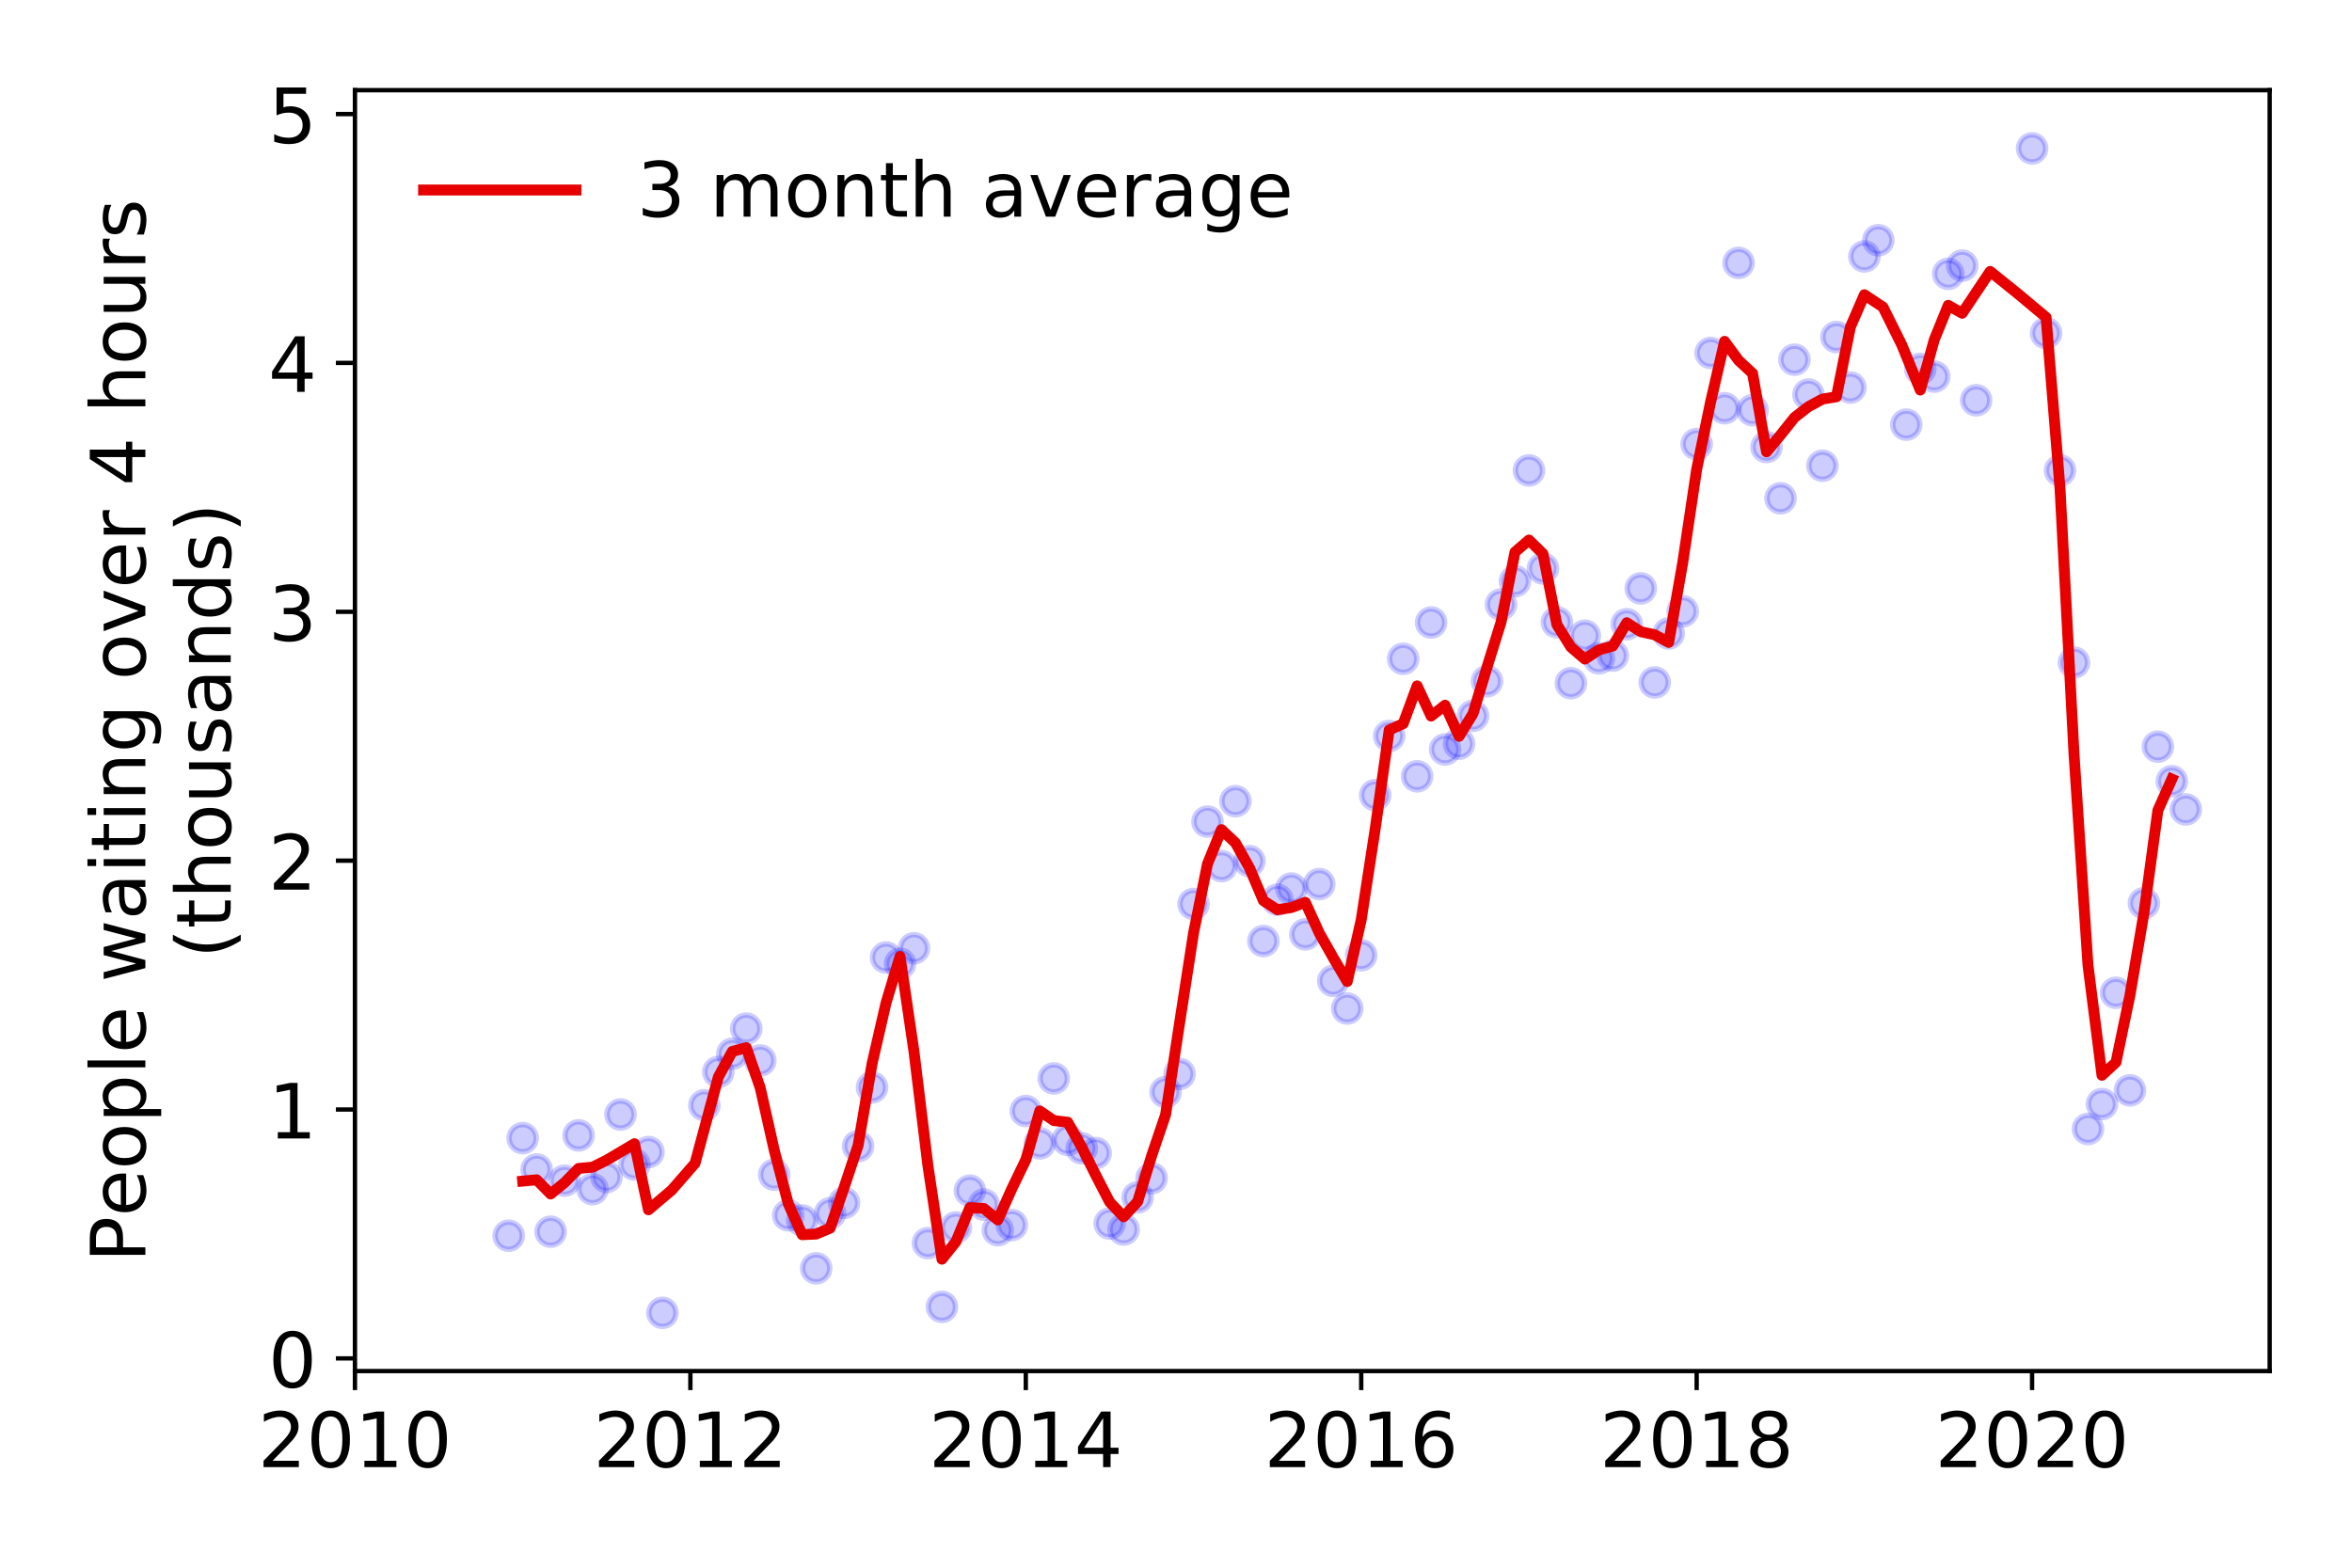 <?xml version="1.0" encoding="utf-8" standalone="no"?>
<!DOCTYPE svg PUBLIC "-//W3C//DTD SVG 1.1//EN"
  "http://www.w3.org/Graphics/SVG/1.1/DTD/svg11.dtd">
<!-- Created with matplotlib (https://matplotlib.org/) -->
<svg height="288pt" version="1.1" viewBox="0 0 432 288" width="432pt" xmlns="http://www.w3.org/2000/svg" xmlns:xlink="http://www.w3.org/1999/xlink">
 <defs>
  <style type="text/css">
*{stroke-linecap:butt;stroke-linejoin:round;}
  </style>
 </defs>
 <g id="figure_1">
  <g id="patch_1">
   <path d="M 0 288 
L 432 288 
L 432 0 
L 0 0 
z
" style="fill:#ffffff;"/>
  </g>
  <g id="axes_1">
   <g id="patch_2">
    <path d="M 65.195 251.88 
L 416.88 251.88 
L 416.88 16.566 
L 65.195 16.566 
z
" style="fill:#ffffff;"/>
   </g>
   <g id="matplotlib.axis_1">
    <g id="xtick_1">
     <g id="line2d_1">
      <defs>
       <path d="M 0 0 
L 0 3.5 
" id="mdad1f74889" style="stroke:#000000;stroke-width:0.8;"/>
      </defs>
      <g>
       <use style="stroke:#000000;stroke-width:0.8;" x="65.195" xlink:href="#mdad1f74889" y="251.88"/>
      </g>
     </g>
     <g id="text_1">
      <!-- 2010 -->
      <defs>
       <path d="M 19.188 8.297 
L 53.609 8.297 
L 53.609 0 
L 7.328 0 
L 7.328 8.297 
Q 12.938 14.109 22.625 23.891 
Q 32.328 33.688 34.812 36.531 
Q 39.547 41.844 41.422 45.531 
Q 43.312 49.219 43.312 52.781 
Q 43.312 58.594 39.234 62.25 
Q 35.156 65.922 28.609 65.922 
Q 23.969 65.922 18.812 64.312 
Q 13.672 62.703 7.812 59.422 
L 7.812 69.391 
Q 13.766 71.781 18.938 73 
Q 24.125 74.219 28.422 74.219 
Q 39.75 74.219 46.484 68.547 
Q 53.219 62.891 53.219 53.422 
Q 53.219 48.922 51.531 44.891 
Q 49.859 40.875 45.406 35.406 
Q 44.188 33.984 37.641 27.219 
Q 31.109 20.453 19.188 8.297 
z
" id="DejaVuSans-50"/>
       <path d="M 31.781 66.406 
Q 24.172 66.406 20.328 58.906 
Q 16.5 51.422 16.5 36.375 
Q 16.5 21.391 20.328 13.891 
Q 24.172 6.391 31.781 6.391 
Q 39.453 6.391 43.281 13.891 
Q 47.125 21.391 47.125 36.375 
Q 47.125 51.422 43.281 58.906 
Q 39.453 66.406 31.781 66.406 
z
M 31.781 74.219 
Q 44.047 74.219 50.516 64.516 
Q 56.984 54.828 56.984 36.375 
Q 56.984 17.969 50.516 8.266 
Q 44.047 -1.422 31.781 -1.422 
Q 19.531 -1.422 13.062 8.266 
Q 6.594 17.969 6.594 36.375 
Q 6.594 54.828 13.062 64.516 
Q 19.531 74.219 31.781 74.219 
z
" id="DejaVuSans-48"/>
       <path d="M 12.406 8.297 
L 28.516 8.297 
L 28.516 63.922 
L 10.984 60.406 
L 10.984 69.391 
L 28.422 72.906 
L 38.281 72.906 
L 38.281 8.297 
L 54.391 8.297 
L 54.391 0 
L 12.406 0 
z
" id="DejaVuSans-49"/>
      </defs>
      <g transform="translate(47.38 269.518)scale(0.14 -0.14)">
       <use xlink:href="#DejaVuSans-50"/>
       <use x="63.623" xlink:href="#DejaVuSans-48"/>
       <use x="127.246" xlink:href="#DejaVuSans-49"/>
       <use x="190.869" xlink:href="#DejaVuSans-48"/>
      </g>
     </g>
    </g>
    <g id="xtick_2">
     <g id="line2d_2">
      <g>
       <use style="stroke:#000000;stroke-width:0.8;" x="126.804" xlink:href="#mdad1f74889" y="251.88"/>
      </g>
     </g>
     <g id="text_2">
      <!-- 2012 -->
      <g transform="translate(108.989 269.518)scale(0.14 -0.14)">
       <use xlink:href="#DejaVuSans-50"/>
       <use x="63.623" xlink:href="#DejaVuSans-48"/>
       <use x="127.246" xlink:href="#DejaVuSans-49"/>
       <use x="190.869" xlink:href="#DejaVuSans-50"/>
      </g>
     </g>
    </g>
    <g id="xtick_3">
     <g id="line2d_3">
      <g>
       <use style="stroke:#000000;stroke-width:0.8;" x="188.413" xlink:href="#mdad1f74889" y="251.88"/>
      </g>
     </g>
     <g id="text_3">
      <!-- 2014 -->
      <defs>
       <path d="M 37.797 64.312 
L 12.891 25.391 
L 37.797 25.391 
z
M 35.203 72.906 
L 47.609 72.906 
L 47.609 25.391 
L 58.016 25.391 
L 58.016 17.188 
L 47.609 17.188 
L 47.609 0 
L 37.797 0 
L 37.797 17.188 
L 4.891 17.188 
L 4.891 26.703 
z
" id="DejaVuSans-52"/>
      </defs>
      <g transform="translate(170.598 269.518)scale(0.14 -0.14)">
       <use xlink:href="#DejaVuSans-50"/>
       <use x="63.623" xlink:href="#DejaVuSans-48"/>
       <use x="127.246" xlink:href="#DejaVuSans-49"/>
       <use x="190.869" xlink:href="#DejaVuSans-52"/>
      </g>
     </g>
    </g>
    <g id="xtick_4">
     <g id="line2d_4">
      <g>
       <use style="stroke:#000000;stroke-width:0.8;" x="250.022" xlink:href="#mdad1f74889" y="251.88"/>
      </g>
     </g>
     <g id="text_4">
      <!-- 2016 -->
      <defs>
       <path d="M 33.016 40.375 
Q 26.375 40.375 22.484 35.828 
Q 18.609 31.297 18.609 23.391 
Q 18.609 15.531 22.484 10.953 
Q 26.375 6.391 33.016 6.391 
Q 39.656 6.391 43.531 10.953 
Q 47.406 15.531 47.406 23.391 
Q 47.406 31.297 43.531 35.828 
Q 39.656 40.375 33.016 40.375 
z
M 52.594 71.297 
L 52.594 62.312 
Q 48.875 64.062 45.094 64.984 
Q 41.312 65.922 37.594 65.922 
Q 27.828 65.922 22.672 59.328 
Q 17.531 52.734 16.797 39.406 
Q 19.672 43.656 24.016 45.922 
Q 28.375 48.188 33.594 48.188 
Q 44.578 48.188 50.953 41.516 
Q 57.328 34.859 57.328 23.391 
Q 57.328 12.156 50.688 5.359 
Q 44.047 -1.422 33.016 -1.422 
Q 20.359 -1.422 13.672 8.266 
Q 6.984 17.969 6.984 36.375 
Q 6.984 53.656 15.188 63.938 
Q 23.391 74.219 37.203 74.219 
Q 40.922 74.219 44.703 73.484 
Q 48.484 72.75 52.594 71.297 
z
" id="DejaVuSans-54"/>
      </defs>
      <g transform="translate(232.207 269.518)scale(0.14 -0.14)">
       <use xlink:href="#DejaVuSans-50"/>
       <use x="63.623" xlink:href="#DejaVuSans-48"/>
       <use x="127.246" xlink:href="#DejaVuSans-49"/>
       <use x="190.869" xlink:href="#DejaVuSans-54"/>
      </g>
     </g>
    </g>
    <g id="xtick_5">
     <g id="line2d_5">
      <g>
       <use style="stroke:#000000;stroke-width:0.8;" x="311.631" xlink:href="#mdad1f74889" y="251.88"/>
      </g>
     </g>
     <g id="text_5">
      <!-- 2018 -->
      <defs>
       <path d="M 31.781 34.625 
Q 24.75 34.625 20.719 30.859 
Q 16.703 27.094 16.703 20.516 
Q 16.703 13.922 20.719 10.156 
Q 24.75 6.391 31.781 6.391 
Q 38.812 6.391 42.859 10.172 
Q 46.922 13.969 46.922 20.516 
Q 46.922 27.094 42.891 30.859 
Q 38.875 34.625 31.781 34.625 
z
M 21.922 38.812 
Q 15.578 40.375 12.031 44.719 
Q 8.5 49.078 8.5 55.328 
Q 8.5 64.062 14.719 69.141 
Q 20.953 74.219 31.781 74.219 
Q 42.672 74.219 48.875 69.141 
Q 55.078 64.062 55.078 55.328 
Q 55.078 49.078 51.531 44.719 
Q 48 40.375 41.703 38.812 
Q 48.828 37.156 52.797 32.312 
Q 56.781 27.484 56.781 20.516 
Q 56.781 9.906 50.312 4.234 
Q 43.844 -1.422 31.781 -1.422 
Q 19.734 -1.422 13.25 4.234 
Q 6.781 9.906 6.781 20.516 
Q 6.781 27.484 10.781 32.312 
Q 14.797 37.156 21.922 38.812 
z
M 18.312 54.391 
Q 18.312 48.734 21.844 45.562 
Q 25.391 42.391 31.781 42.391 
Q 38.141 42.391 41.719 45.562 
Q 45.312 48.734 45.312 54.391 
Q 45.312 60.062 41.719 63.234 
Q 38.141 66.406 31.781 66.406 
Q 25.391 66.406 21.844 63.234 
Q 18.312 60.062 18.312 54.391 
z
" id="DejaVuSans-56"/>
      </defs>
      <g transform="translate(293.816 269.518)scale(0.14 -0.14)">
       <use xlink:href="#DejaVuSans-50"/>
       <use x="63.623" xlink:href="#DejaVuSans-48"/>
       <use x="127.246" xlink:href="#DejaVuSans-49"/>
       <use x="190.869" xlink:href="#DejaVuSans-56"/>
      </g>
     </g>
    </g>
    <g id="xtick_6">
     <g id="line2d_6">
      <g>
       <use style="stroke:#000000;stroke-width:0.8;" x="373.24" xlink:href="#mdad1f74889" y="251.88"/>
      </g>
     </g>
     <g id="text_6">
      <!-- 2020 -->
      <g transform="translate(355.425 269.518)scale(0.14 -0.14)">
       <use xlink:href="#DejaVuSans-50"/>
       <use x="63.623" xlink:href="#DejaVuSans-48"/>
       <use x="127.246" xlink:href="#DejaVuSans-50"/>
       <use x="190.869" xlink:href="#DejaVuSans-48"/>
      </g>
     </g>
    </g>
   </g>
   <g id="matplotlib.axis_2">
    <g id="ytick_1">
     <g id="line2d_7">
      <defs>
       <path d="M 0 0 
L -3.5 0 
" id="m453af86976" style="stroke:#000000;stroke-width:0.8;"/>
      </defs>
      <g>
       <use style="stroke:#000000;stroke-width:0.8;" x="65.195" xlink:href="#m453af86976" y="249.551"/>
      </g>
     </g>
     <g id="text_7">
      <!-- 0 -->
      <g transform="translate(49.288 254.869)scale(0.14 -0.14)">
       <use xlink:href="#DejaVuSans-48"/>
      </g>
     </g>
    </g>
    <g id="ytick_2">
     <g id="line2d_8">
      <g>
       <use style="stroke:#000000;stroke-width:0.8;" x="65.195" xlink:href="#m453af86976" y="203.831"/>
      </g>
     </g>
     <g id="text_8">
      <!-- 1 -->
      <g transform="translate(49.288 209.15)scale(0.14 -0.14)">
       <use xlink:href="#DejaVuSans-49"/>
      </g>
     </g>
    </g>
    <g id="ytick_3">
     <g id="line2d_9">
      <g>
       <use style="stroke:#000000;stroke-width:0.8;" x="65.195" xlink:href="#m453af86976" y="158.112"/>
      </g>
     </g>
     <g id="text_9">
      <!-- 2 -->
      <g transform="translate(49.288 163.431)scale(0.14 -0.14)">
       <use xlink:href="#DejaVuSans-50"/>
      </g>
     </g>
    </g>
    <g id="ytick_4">
     <g id="line2d_10">
      <g>
       <use style="stroke:#000000;stroke-width:0.8;" x="65.195" xlink:href="#m453af86976" y="112.392"/>
      </g>
     </g>
     <g id="text_10">
      <!-- 3 -->
      <defs>
       <path d="M 40.578 39.312 
Q 47.656 37.797 51.625 33 
Q 55.609 28.219 55.609 21.188 
Q 55.609 10.406 48.188 4.484 
Q 40.766 -1.422 27.094 -1.422 
Q 22.516 -1.422 17.656 -0.516 
Q 12.797 0.391 7.625 2.203 
L 7.625 11.719 
Q 11.719 9.328 16.594 8.109 
Q 21.484 6.891 26.812 6.891 
Q 36.078 6.891 40.938 10.547 
Q 45.797 14.203 45.797 21.188 
Q 45.797 27.641 41.281 31.266 
Q 36.766 34.906 28.719 34.906 
L 20.219 34.906 
L 20.219 43.016 
L 29.109 43.016 
Q 36.375 43.016 40.234 45.922 
Q 44.094 48.828 44.094 54.297 
Q 44.094 59.906 40.109 62.906 
Q 36.141 65.922 28.719 65.922 
Q 24.656 65.922 20.016 65.031 
Q 15.375 64.156 9.812 62.312 
L 9.812 71.094 
Q 15.438 72.656 20.344 73.438 
Q 25.25 74.219 29.594 74.219 
Q 40.828 74.219 47.359 69.109 
Q 53.906 64.016 53.906 55.328 
Q 53.906 49.266 50.438 45.094 
Q 46.969 40.922 40.578 39.312 
z
" id="DejaVuSans-51"/>
      </defs>
      <g transform="translate(49.288 117.711)scale(0.14 -0.14)">
       <use xlink:href="#DejaVuSans-51"/>
      </g>
     </g>
    </g>
    <g id="ytick_5">
     <g id="line2d_11">
      <g>
       <use style="stroke:#000000;stroke-width:0.8;" x="65.195" xlink:href="#m453af86976" y="66.673"/>
      </g>
     </g>
     <g id="text_11">
      <!-- 4 -->
      <g transform="translate(49.288 71.992)scale(0.14 -0.14)">
       <use xlink:href="#DejaVuSans-52"/>
      </g>
     </g>
    </g>
    <g id="ytick_6">
     <g id="line2d_12">
      <g>
       <use style="stroke:#000000;stroke-width:0.8;" x="65.195" xlink:href="#m453af86976" y="20.953"/>
      </g>
     </g>
     <g id="text_12">
      <!-- 5 -->
      <defs>
       <path d="M 10.797 72.906 
L 49.516 72.906 
L 49.516 64.594 
L 19.828 64.594 
L 19.828 46.734 
Q 21.969 47.469 24.109 47.828 
Q 26.266 48.188 28.422 48.188 
Q 40.625 48.188 47.75 41.5 
Q 54.891 34.812 54.891 23.391 
Q 54.891 11.625 47.562 5.094 
Q 40.234 -1.422 26.906 -1.422 
Q 22.312 -1.422 17.547 -0.641 
Q 12.797 0.141 7.719 1.703 
L 7.719 11.625 
Q 12.109 9.234 16.797 8.062 
Q 21.484 6.891 26.703 6.891 
Q 35.156 6.891 40.078 11.328 
Q 45.016 15.766 45.016 23.391 
Q 45.016 31 40.078 35.438 
Q 35.156 39.891 26.703 39.891 
Q 22.75 39.891 18.812 39.016 
Q 14.891 38.141 10.797 36.281 
z
" id="DejaVuSans-53"/>
      </defs>
      <g transform="translate(49.288 26.272)scale(0.14 -0.14)">
       <use xlink:href="#DejaVuSans-53"/>
      </g>
     </g>
    </g>
    <g id="text_13">
     <!-- People waiting over 4 hours -->
     <defs>
      <path d="M 19.672 64.797 
L 19.672 37.406 
L 32.078 37.406 
Q 38.969 37.406 42.719 40.969 
Q 46.484 44.531 46.484 51.125 
Q 46.484 57.672 42.719 61.234 
Q 38.969 64.797 32.078 64.797 
z
M 9.812 72.906 
L 32.078 72.906 
Q 44.344 72.906 50.609 67.359 
Q 56.891 61.812 56.891 51.125 
Q 56.891 40.328 50.609 34.812 
Q 44.344 29.297 32.078 29.297 
L 19.672 29.297 
L 19.672 0 
L 9.812 0 
z
" id="DejaVuSans-80"/>
      <path d="M 56.203 29.594 
L 56.203 25.203 
L 14.891 25.203 
Q 15.484 15.922 20.484 11.062 
Q 25.484 6.203 34.422 6.203 
Q 39.594 6.203 44.453 7.469 
Q 49.312 8.734 54.109 11.281 
L 54.109 2.781 
Q 49.266 0.734 44.188 -0.344 
Q 39.109 -1.422 33.891 -1.422 
Q 20.797 -1.422 13.156 6.188 
Q 5.516 13.812 5.516 26.812 
Q 5.516 40.234 12.766 48.109 
Q 20.016 56 32.328 56 
Q 43.359 56 49.781 48.891 
Q 56.203 41.797 56.203 29.594 
z
M 47.219 32.234 
Q 47.125 39.594 43.094 43.984 
Q 39.062 48.391 32.422 48.391 
Q 24.906 48.391 20.391 44.141 
Q 15.875 39.891 15.188 32.172 
z
" id="DejaVuSans-101"/>
      <path d="M 30.609 48.391 
Q 23.391 48.391 19.188 42.75 
Q 14.984 37.109 14.984 27.297 
Q 14.984 17.484 19.156 11.844 
Q 23.344 6.203 30.609 6.203 
Q 37.797 6.203 41.984 11.859 
Q 46.188 17.531 46.188 27.297 
Q 46.188 37.016 41.984 42.703 
Q 37.797 48.391 30.609 48.391 
z
M 30.609 56 
Q 42.328 56 49.016 48.375 
Q 55.719 40.766 55.719 27.297 
Q 55.719 13.875 49.016 6.219 
Q 42.328 -1.422 30.609 -1.422 
Q 18.844 -1.422 12.172 6.219 
Q 5.516 13.875 5.516 27.297 
Q 5.516 40.766 12.172 48.375 
Q 18.844 56 30.609 56 
z
" id="DejaVuSans-111"/>
      <path d="M 18.109 8.203 
L 18.109 -20.797 
L 9.078 -20.797 
L 9.078 54.688 
L 18.109 54.688 
L 18.109 46.391 
Q 20.953 51.266 25.266 53.625 
Q 29.594 56 35.594 56 
Q 45.562 56 51.781 48.094 
Q 58.016 40.188 58.016 27.297 
Q 58.016 14.406 51.781 6.484 
Q 45.562 -1.422 35.594 -1.422 
Q 29.594 -1.422 25.266 0.953 
Q 20.953 3.328 18.109 8.203 
z
M 48.688 27.297 
Q 48.688 37.203 44.609 42.844 
Q 40.531 48.484 33.406 48.484 
Q 26.266 48.484 22.188 42.844 
Q 18.109 37.203 18.109 27.297 
Q 18.109 17.391 22.188 11.75 
Q 26.266 6.109 33.406 6.109 
Q 40.531 6.109 44.609 11.75 
Q 48.688 17.391 48.688 27.297 
z
" id="DejaVuSans-112"/>
      <path d="M 9.422 75.984 
L 18.406 75.984 
L 18.406 0 
L 9.422 0 
z
" id="DejaVuSans-108"/>
      <path id="DejaVuSans-32"/>
      <path d="M 4.203 54.688 
L 13.188 54.688 
L 24.422 12.016 
L 35.594 54.688 
L 46.188 54.688 
L 57.422 12.016 
L 68.609 54.688 
L 77.594 54.688 
L 63.281 0 
L 52.688 0 
L 40.922 44.828 
L 29.109 0 
L 18.5 0 
z
" id="DejaVuSans-119"/>
      <path d="M 34.281 27.484 
Q 23.391 27.484 19.188 25 
Q 14.984 22.516 14.984 16.5 
Q 14.984 11.719 18.141 8.906 
Q 21.297 6.109 26.703 6.109 
Q 34.188 6.109 38.703 11.406 
Q 43.219 16.703 43.219 25.484 
L 43.219 27.484 
z
M 52.203 31.203 
L 52.203 0 
L 43.219 0 
L 43.219 8.297 
Q 40.141 3.328 35.547 0.953 
Q 30.953 -1.422 24.312 -1.422 
Q 15.922 -1.422 10.953 3.297 
Q 6 8.016 6 15.922 
Q 6 25.141 12.172 29.828 
Q 18.359 34.516 30.609 34.516 
L 43.219 34.516 
L 43.219 35.406 
Q 43.219 41.609 39.141 45 
Q 35.062 48.391 27.688 48.391 
Q 23 48.391 18.547 47.266 
Q 14.109 46.141 10.016 43.891 
L 10.016 52.203 
Q 14.938 54.109 19.578 55.047 
Q 24.219 56 28.609 56 
Q 40.484 56 46.344 49.844 
Q 52.203 43.703 52.203 31.203 
z
" id="DejaVuSans-97"/>
      <path d="M 9.422 54.688 
L 18.406 54.688 
L 18.406 0 
L 9.422 0 
z
M 9.422 75.984 
L 18.406 75.984 
L 18.406 64.594 
L 9.422 64.594 
z
" id="DejaVuSans-105"/>
      <path d="M 18.312 70.219 
L 18.312 54.688 
L 36.812 54.688 
L 36.812 47.703 
L 18.312 47.703 
L 18.312 18.016 
Q 18.312 11.328 20.141 9.422 
Q 21.969 7.516 27.594 7.516 
L 36.812 7.516 
L 36.812 0 
L 27.594 0 
Q 17.188 0 13.234 3.875 
Q 9.281 7.766 9.281 18.016 
L 9.281 47.703 
L 2.688 47.703 
L 2.688 54.688 
L 9.281 54.688 
L 9.281 70.219 
z
" id="DejaVuSans-116"/>
      <path d="M 54.891 33.016 
L 54.891 0 
L 45.906 0 
L 45.906 32.719 
Q 45.906 40.484 42.875 44.328 
Q 39.844 48.188 33.797 48.188 
Q 26.516 48.188 22.312 43.547 
Q 18.109 38.922 18.109 30.906 
L 18.109 0 
L 9.078 0 
L 9.078 54.688 
L 18.109 54.688 
L 18.109 46.188 
Q 21.344 51.125 25.703 53.562 
Q 30.078 56 35.797 56 
Q 45.219 56 50.047 50.172 
Q 54.891 44.344 54.891 33.016 
z
" id="DejaVuSans-110"/>
      <path d="M 45.406 27.984 
Q 45.406 37.75 41.375 43.109 
Q 37.359 48.484 30.078 48.484 
Q 22.859 48.484 18.828 43.109 
Q 14.797 37.75 14.797 27.984 
Q 14.797 18.266 18.828 12.891 
Q 22.859 7.516 30.078 7.516 
Q 37.359 7.516 41.375 12.891 
Q 45.406 18.266 45.406 27.984 
z
M 54.391 6.781 
Q 54.391 -7.172 48.188 -13.984 
Q 42 -20.797 29.203 -20.797 
Q 24.469 -20.797 20.266 -20.094 
Q 16.062 -19.391 12.109 -17.922 
L 12.109 -9.188 
Q 16.062 -11.328 19.922 -12.344 
Q 23.781 -13.375 27.781 -13.375 
Q 36.625 -13.375 41.016 -8.766 
Q 45.406 -4.156 45.406 5.172 
L 45.406 9.625 
Q 42.625 4.781 38.281 2.391 
Q 33.938 0 27.875 0 
Q 17.828 0 11.672 7.656 
Q 5.516 15.328 5.516 27.984 
Q 5.516 40.672 11.672 48.328 
Q 17.828 56 27.875 56 
Q 33.938 56 38.281 53.609 
Q 42.625 51.219 45.406 46.391 
L 45.406 54.688 
L 54.391 54.688 
z
" id="DejaVuSans-103"/>
      <path d="M 2.984 54.688 
L 12.5 54.688 
L 29.594 8.797 
L 46.688 54.688 
L 56.203 54.688 
L 35.688 0 
L 23.484 0 
z
" id="DejaVuSans-118"/>
      <path d="M 41.109 46.297 
Q 39.594 47.172 37.812 47.578 
Q 36.031 48 33.891 48 
Q 26.266 48 22.188 43.047 
Q 18.109 38.094 18.109 28.812 
L 18.109 0 
L 9.078 0 
L 9.078 54.688 
L 18.109 54.688 
L 18.109 46.188 
Q 20.953 51.172 25.484 53.578 
Q 30.031 56 36.531 56 
Q 37.453 56 38.578 55.875 
Q 39.703 55.766 41.062 55.516 
z
" id="DejaVuSans-114"/>
      <path d="M 54.891 33.016 
L 54.891 0 
L 45.906 0 
L 45.906 32.719 
Q 45.906 40.484 42.875 44.328 
Q 39.844 48.188 33.797 48.188 
Q 26.516 48.188 22.312 43.547 
Q 18.109 38.922 18.109 30.906 
L 18.109 0 
L 9.078 0 
L 9.078 75.984 
L 18.109 75.984 
L 18.109 46.188 
Q 21.344 51.125 25.703 53.562 
Q 30.078 56 35.797 56 
Q 45.219 56 50.047 50.172 
Q 54.891 44.344 54.891 33.016 
z
" id="DejaVuSans-104"/>
      <path d="M 8.5 21.578 
L 8.5 54.688 
L 17.484 54.688 
L 17.484 21.922 
Q 17.484 14.156 20.5 10.266 
Q 23.531 6.391 29.594 6.391 
Q 36.859 6.391 41.078 11.031 
Q 45.312 15.672 45.312 23.688 
L 45.312 54.688 
L 54.297 54.688 
L 54.297 0 
L 45.312 0 
L 45.312 8.406 
Q 42.047 3.422 37.719 1 
Q 33.406 -1.422 27.688 -1.422 
Q 18.266 -1.422 13.375 4.438 
Q 8.5 10.297 8.5 21.578 
z
M 31.109 56 
z
" id="DejaVuSans-117"/>
      <path d="M 44.281 53.078 
L 44.281 44.578 
Q 40.484 46.531 36.375 47.5 
Q 32.281 48.484 27.875 48.484 
Q 21.188 48.484 17.844 46.438 
Q 14.5 44.391 14.5 40.281 
Q 14.5 37.156 16.891 35.375 
Q 19.281 33.594 26.516 31.984 
L 29.594 31.297 
Q 39.156 29.25 43.188 25.516 
Q 47.219 21.781 47.219 15.094 
Q 47.219 7.469 41.188 3.016 
Q 35.156 -1.422 24.609 -1.422 
Q 20.219 -1.422 15.453 -0.562 
Q 10.688 0.297 5.422 2 
L 5.422 11.281 
Q 10.406 8.688 15.234 7.391 
Q 20.062 6.109 24.812 6.109 
Q 31.156 6.109 34.562 8.281 
Q 37.984 10.453 37.984 14.406 
Q 37.984 18.062 35.516 20.016 
Q 33.062 21.969 24.703 23.781 
L 21.578 24.516 
Q 13.234 26.266 9.516 29.906 
Q 5.812 33.547 5.812 39.891 
Q 5.812 47.609 11.281 51.797 
Q 16.75 56 26.812 56 
Q 31.781 56 36.172 55.266 
Q 40.578 54.547 44.281 53.078 
z
" id="DejaVuSans-115"/>
     </defs>
     <g transform="translate(26.699 231.898)rotate(-90)scale(0.14 -0.14)">
      <use xlink:href="#DejaVuSans-80"/>
      <use x="60.256" xlink:href="#DejaVuSans-101"/>
      <use x="121.779" xlink:href="#DejaVuSans-111"/>
      <use x="182.961" xlink:href="#DejaVuSans-112"/>
      <use x="246.438" xlink:href="#DejaVuSans-108"/>
      <use x="274.221" xlink:href="#DejaVuSans-101"/>
      <use x="335.744" xlink:href="#DejaVuSans-32"/>
      <use x="367.531" xlink:href="#DejaVuSans-119"/>
      <use x="449.318" xlink:href="#DejaVuSans-97"/>
      <use x="510.598" xlink:href="#DejaVuSans-105"/>
      <use x="538.381" xlink:href="#DejaVuSans-116"/>
      <use x="577.59" xlink:href="#DejaVuSans-105"/>
      <use x="605.373" xlink:href="#DejaVuSans-110"/>
      <use x="668.752" xlink:href="#DejaVuSans-103"/>
      <use x="732.229" xlink:href="#DejaVuSans-32"/>
      <use x="764.016" xlink:href="#DejaVuSans-111"/>
      <use x="825.197" xlink:href="#DejaVuSans-118"/>
      <use x="884.377" xlink:href="#DejaVuSans-101"/>
      <use x="945.9" xlink:href="#DejaVuSans-114"/>
      <use x="987.014" xlink:href="#DejaVuSans-32"/>
      <use x="1018.801" xlink:href="#DejaVuSans-52"/>
      <use x="1082.424" xlink:href="#DejaVuSans-32"/>
      <use x="1114.211" xlink:href="#DejaVuSans-104"/>
      <use x="1177.59" xlink:href="#DejaVuSans-111"/>
      <use x="1238.771" xlink:href="#DejaVuSans-117"/>
      <use x="1302.15" xlink:href="#DejaVuSans-114"/>
      <use x="1343.264" xlink:href="#DejaVuSans-115"/>
     </g>
     <!-- (thousands) -->
     <defs>
      <path d="M 31 75.875 
Q 24.469 64.656 21.281 53.656 
Q 18.109 42.672 18.109 31.391 
Q 18.109 20.125 21.312 9.062 
Q 24.516 -2 31 -13.188 
L 23.188 -13.188 
Q 15.875 -1.703 12.234 9.375 
Q 8.594 20.453 8.594 31.391 
Q 8.594 42.281 12.203 53.312 
Q 15.828 64.359 23.188 75.875 
z
" id="DejaVuSans-40"/>
      <path d="M 45.406 46.391 
L 45.406 75.984 
L 54.391 75.984 
L 54.391 0 
L 45.406 0 
L 45.406 8.203 
Q 42.578 3.328 38.25 0.953 
Q 33.938 -1.422 27.875 -1.422 
Q 17.969 -1.422 11.734 6.484 
Q 5.516 14.406 5.516 27.297 
Q 5.516 40.188 11.734 48.094 
Q 17.969 56 27.875 56 
Q 33.938 56 38.25 53.625 
Q 42.578 51.266 45.406 46.391 
z
M 14.797 27.297 
Q 14.797 17.391 18.875 11.75 
Q 22.953 6.109 30.078 6.109 
Q 37.203 6.109 41.297 11.75 
Q 45.406 17.391 45.406 27.297 
Q 45.406 37.203 41.297 42.844 
Q 37.203 48.484 30.078 48.484 
Q 22.953 48.484 18.875 42.844 
Q 14.797 37.203 14.797 27.297 
z
" id="DejaVuSans-100"/>
      <path d="M 8.016 75.875 
L 15.828 75.875 
Q 23.141 64.359 26.781 53.312 
Q 30.422 42.281 30.422 31.391 
Q 30.422 20.453 26.781 9.375 
Q 23.141 -1.703 15.828 -13.188 
L 8.016 -13.188 
Q 14.5 -2 17.703 9.062 
Q 20.906 20.125 20.906 31.391 
Q 20.906 42.672 17.703 53.656 
Q 14.5 64.656 8.016 75.875 
z
" id="DejaVuSans-41"/>
     </defs>
     <g transform="translate(42.376 176.048)rotate(-90)scale(0.14 -0.14)">
      <use xlink:href="#DejaVuSans-40"/>
      <use x="39.014" xlink:href="#DejaVuSans-116"/>
      <use x="78.223" xlink:href="#DejaVuSans-104"/>
      <use x="141.602" xlink:href="#DejaVuSans-111"/>
      <use x="202.783" xlink:href="#DejaVuSans-117"/>
      <use x="266.162" xlink:href="#DejaVuSans-115"/>
      <use x="318.262" xlink:href="#DejaVuSans-97"/>
      <use x="379.541" xlink:href="#DejaVuSans-110"/>
      <use x="442.92" xlink:href="#DejaVuSans-100"/>
      <use x="506.396" xlink:href="#DejaVuSans-115"/>
      <use x="558.496" xlink:href="#DejaVuSans-41"/>
     </g>
    </g>
   </g>
   <g id="line2d_13">
    <defs>
     <path d="M 0 2.5 
C 0.663 2.5 1.299 2.237 1.768 1.768 
C 2.237 1.299 2.5 0.663 2.5 0 
C 2.5 -0.663 2.237 -1.299 1.768 -1.768 
C 1.299 -2.237 0.663 -2.5 0 -2.5 
C -0.663 -2.5 -1.299 -2.237 -1.768 -1.768 
C -2.237 -1.299 -2.5 -0.663 -2.5 0 
C -2.5 0.663 -2.237 1.299 -1.768 1.768 
C -1.299 2.237 -0.663 2.5 0 2.5 
z
" id="m1b31505992" style="stroke:#0000ff;stroke-opacity:0.2;"/>
    </defs>
    <g clip-path="url(#p6ad62568b9)">
     <use style="fill:#0000ff;fill-opacity:0.2;stroke:#0000ff;stroke-opacity:0.2;" x="401.478" xlink:href="#m1b31505992" y="148.693"/>
     <use style="fill:#0000ff;fill-opacity:0.2;stroke:#0000ff;stroke-opacity:0.2;" x="398.911" xlink:href="#m1b31505992" y="143.527"/>
     <use style="fill:#0000ff;fill-opacity:0.2;stroke:#0000ff;stroke-opacity:0.2;" x="396.344" xlink:href="#m1b31505992" y="137.172"/>
     <use style="fill:#0000ff;fill-opacity:0.2;stroke:#0000ff;stroke-opacity:0.2;" x="393.777" xlink:href="#m1b31505992" y="165.93"/>
     <use style="fill:#0000ff;fill-opacity:0.2;stroke:#0000ff;stroke-opacity:0.2;" x="391.21" xlink:href="#m1b31505992" y="200.311"/>
     <use style="fill:#0000ff;fill-opacity:0.2;stroke:#0000ff;stroke-opacity:0.2;" x="388.643" xlink:href="#m1b31505992" y="182.389"/>
     <use style="fill:#0000ff;fill-opacity:0.2;stroke:#0000ff;stroke-opacity:0.2;" x="386.075" xlink:href="#m1b31505992" y="202.825"/>
     <use style="fill:#0000ff;fill-opacity:0.2;stroke:#0000ff;stroke-opacity:0.2;" x="383.508" xlink:href="#m1b31505992" y="207.397"/>
     <use style="fill:#0000ff;fill-opacity:0.2;stroke:#0000ff;stroke-opacity:0.2;" x="380.941" xlink:href="#m1b31505992" y="121.719"/>
     <use style="fill:#0000ff;fill-opacity:0.2;stroke:#0000ff;stroke-opacity:0.2;" x="378.374" xlink:href="#m1b31505992" y="86.423"/>
     <use style="fill:#0000ff;fill-opacity:0.2;stroke:#0000ff;stroke-opacity:0.2;" x="375.807" xlink:href="#m1b31505992" y="61.186"/>
     <use style="fill:#0000ff;fill-opacity:0.2;stroke:#0000ff;stroke-opacity:0.2;" x="373.24" xlink:href="#m1b31505992" y="27.262"/>
     <use style="fill:#0000ff;fill-opacity:0.2;stroke:#0000ff;stroke-opacity:0.2;" x="362.972" xlink:href="#m1b31505992" y="73.531"/>
     <use style="fill:#0000ff;fill-opacity:0.2;stroke:#0000ff;stroke-opacity:0.2;" x="360.405" xlink:href="#m1b31505992" y="48.796"/>
     <use style="fill:#0000ff;fill-opacity:0.2;stroke:#0000ff;stroke-opacity:0.2;" x="357.838" xlink:href="#m1b31505992" y="50.305"/>
     <use style="fill:#0000ff;fill-opacity:0.2;stroke:#0000ff;stroke-opacity:0.2;" x="355.271" xlink:href="#m1b31505992" y="69.187"/>
     <use style="fill:#0000ff;fill-opacity:0.2;stroke:#0000ff;stroke-opacity:0.2;" x="352.704" xlink:href="#m1b31505992" y="67.77"/>
     <use style="fill:#0000ff;fill-opacity:0.2;stroke:#0000ff;stroke-opacity:0.2;" x="350.137" xlink:href="#m1b31505992" y="78.011"/>
     <use style="fill:#0000ff;fill-opacity:0.2;stroke:#0000ff;stroke-opacity:0.2;" x="345.003" xlink:href="#m1b31505992" y="44.133"/>
     <use style="fill:#0000ff;fill-opacity:0.2;stroke:#0000ff;stroke-opacity:0.2;" x="342.436" xlink:href="#m1b31505992" y="47.105"/>
     <use style="fill:#0000ff;fill-opacity:0.2;stroke:#0000ff;stroke-opacity:0.2;" x="339.869" xlink:href="#m1b31505992" y="71.199"/>
     <use style="fill:#0000ff;fill-opacity:0.2;stroke:#0000ff;stroke-opacity:0.2;" x="337.302" xlink:href="#m1b31505992" y="61.918"/>
     <use style="fill:#0000ff;fill-opacity:0.2;stroke:#0000ff;stroke-opacity:0.2;" x="334.735" xlink:href="#m1b31505992" y="85.555"/>
     <use style="fill:#0000ff;fill-opacity:0.2;stroke:#0000ff;stroke-opacity:0.2;" x="332.168" xlink:href="#m1b31505992" y="72.479"/>
     <use style="fill:#0000ff;fill-opacity:0.2;stroke:#0000ff;stroke-opacity:0.2;" x="329.601" xlink:href="#m1b31505992" y="66.078"/>
     <use style="fill:#0000ff;fill-opacity:0.2;stroke:#0000ff;stroke-opacity:0.2;" x="327.033" xlink:href="#m1b31505992" y="91.544"/>
     <use style="fill:#0000ff;fill-opacity:0.2;stroke:#0000ff;stroke-opacity:0.2;" x="324.466" xlink:href="#m1b31505992" y="82.126"/>
     <use style="fill:#0000ff;fill-opacity:0.2;stroke:#0000ff;stroke-opacity:0.2;" x="321.899" xlink:href="#m1b31505992" y="75.359"/>
     <use style="fill:#0000ff;fill-opacity:0.2;stroke:#0000ff;stroke-opacity:0.2;" x="319.332" xlink:href="#m1b31505992" y="48.293"/>
     <use style="fill:#0000ff;fill-opacity:0.2;stroke:#0000ff;stroke-opacity:0.2;" x="316.765" xlink:href="#m1b31505992" y="74.994"/>
     <use style="fill:#0000ff;fill-opacity:0.2;stroke:#0000ff;stroke-opacity:0.2;" x="314.198" xlink:href="#m1b31505992" y="64.844"/>
     <use style="fill:#0000ff;fill-opacity:0.2;stroke:#0000ff;stroke-opacity:0.2;" x="311.631" xlink:href="#m1b31505992" y="81.577"/>
     <use style="fill:#0000ff;fill-opacity:0.2;stroke:#0000ff;stroke-opacity:0.2;" x="309.064" xlink:href="#m1b31505992" y="112.301"/>
     <use style="fill:#0000ff;fill-opacity:0.2;stroke:#0000ff;stroke-opacity:0.2;" x="306.497" xlink:href="#m1b31505992" y="116.37"/>
     <use style="fill:#0000ff;fill-opacity:0.2;stroke:#0000ff;stroke-opacity:0.2;" x="303.93" xlink:href="#m1b31505992" y="125.376"/>
     <use style="fill:#0000ff;fill-opacity:0.2;stroke:#0000ff;stroke-opacity:0.2;" x="301.363" xlink:href="#m1b31505992" y="108.095"/>
     <use style="fill:#0000ff;fill-opacity:0.2;stroke:#0000ff;stroke-opacity:0.2;" x="298.796" xlink:href="#m1b31505992" y="114.678"/>
     <use style="fill:#0000ff;fill-opacity:0.2;stroke:#0000ff;stroke-opacity:0.2;" x="296.229" xlink:href="#m1b31505992" y="120.439"/>
     <use style="fill:#0000ff;fill-opacity:0.2;stroke:#0000ff;stroke-opacity:0.2;" x="293.662" xlink:href="#m1b31505992" y="120.942"/>
     <use style="fill:#0000ff;fill-opacity:0.2;stroke:#0000ff;stroke-opacity:0.2;" x="291.095" xlink:href="#m1b31505992" y="116.781"/>
     <use style="fill:#0000ff;fill-opacity:0.2;stroke:#0000ff;stroke-opacity:0.2;" x="288.528" xlink:href="#m1b31505992" y="125.514"/>
     <use style="fill:#0000ff;fill-opacity:0.2;stroke:#0000ff;stroke-opacity:0.2;" x="285.961" xlink:href="#m1b31505992" y="114.312"/>
     <use style="fill:#0000ff;fill-opacity:0.2;stroke:#0000ff;stroke-opacity:0.2;" x="283.394" xlink:href="#m1b31505992" y="104.437"/>
     <use style="fill:#0000ff;fill-opacity:0.2;stroke:#0000ff;stroke-opacity:0.2;" x="280.827" xlink:href="#m1b31505992" y="86.423"/>
     <use style="fill:#0000ff;fill-opacity:0.2;stroke:#0000ff;stroke-opacity:0.2;" x="278.26" xlink:href="#m1b31505992" y="106.769"/>
     <use style="fill:#0000ff;fill-opacity:0.2;stroke:#0000ff;stroke-opacity:0.2;" x="275.693" xlink:href="#m1b31505992" y="111.066"/>
     <use style="fill:#0000ff;fill-opacity:0.2;stroke:#0000ff;stroke-opacity:0.2;" x="273.126" xlink:href="#m1b31505992" y="125.148"/>
     <use style="fill:#0000ff;fill-opacity:0.2;stroke:#0000ff;stroke-opacity:0.2;" x="270.559" xlink:href="#m1b31505992" y="131.503"/>
     <use style="fill:#0000ff;fill-opacity:0.2;stroke:#0000ff;stroke-opacity:0.2;" x="267.991" xlink:href="#m1b31505992" y="136.623"/>
     <use style="fill:#0000ff;fill-opacity:0.2;stroke:#0000ff;stroke-opacity:0.2;" x="265.424" xlink:href="#m1b31505992" y="137.675"/>
     <use style="fill:#0000ff;fill-opacity:0.2;stroke:#0000ff;stroke-opacity:0.2;" x="262.857" xlink:href="#m1b31505992" y="114.358"/>
     <use style="fill:#0000ff;fill-opacity:0.2;stroke:#0000ff;stroke-opacity:0.2;" x="260.29" xlink:href="#m1b31505992" y="142.613"/>
     <use style="fill:#0000ff;fill-opacity:0.2;stroke:#0000ff;stroke-opacity:0.2;" x="257.723" xlink:href="#m1b31505992" y="121.033"/>
     <use style="fill:#0000ff;fill-opacity:0.2;stroke:#0000ff;stroke-opacity:0.2;" x="255.156" xlink:href="#m1b31505992" y="135.206"/>
     <use style="fill:#0000ff;fill-opacity:0.2;stroke:#0000ff;stroke-opacity:0.2;" x="252.589" xlink:href="#m1b31505992" y="146.087"/>
     <use style="fill:#0000ff;fill-opacity:0.2;stroke:#0000ff;stroke-opacity:0.2;" x="250.022" xlink:href="#m1b31505992" y="175.485"/>
     <use style="fill:#0000ff;fill-opacity:0.2;stroke:#0000ff;stroke-opacity:0.2;" x="247.455" xlink:href="#m1b31505992" y="185.269"/>
     <use style="fill:#0000ff;fill-opacity:0.2;stroke:#0000ff;stroke-opacity:0.2;" x="244.888" xlink:href="#m1b31505992" y="180.194"/>
     <use style="fill:#0000ff;fill-opacity:0.2;stroke:#0000ff;stroke-opacity:0.2;" x="242.321" xlink:href="#m1b31505992" y="162.409"/>
     <use style="fill:#0000ff;fill-opacity:0.2;stroke:#0000ff;stroke-opacity:0.2;" x="239.754" xlink:href="#m1b31505992" y="171.645"/>
     <use style="fill:#0000ff;fill-opacity:0.2;stroke:#0000ff;stroke-opacity:0.2;" x="237.187" xlink:href="#m1b31505992" y="163.232"/>
     <use style="fill:#0000ff;fill-opacity:0.2;stroke:#0000ff;stroke-opacity:0.2;" x="234.62" xlink:href="#m1b31505992" y="165.29"/>
     <use style="fill:#0000ff;fill-opacity:0.2;stroke:#0000ff;stroke-opacity:0.2;" x="232.053" xlink:href="#m1b31505992" y="172.879"/>
     <use style="fill:#0000ff;fill-opacity:0.2;stroke:#0000ff;stroke-opacity:0.2;" x="229.486" xlink:href="#m1b31505992" y="158.203"/>
     <use style="fill:#0000ff;fill-opacity:0.2;stroke:#0000ff;stroke-opacity:0.2;" x="226.919" xlink:href="#m1b31505992" y="147.185"/>
     <use style="fill:#0000ff;fill-opacity:0.2;stroke:#0000ff;stroke-opacity:0.2;" x="224.352" xlink:href="#m1b31505992" y="159.117"/>
     <use style="fill:#0000ff;fill-opacity:0.2;stroke:#0000ff;stroke-opacity:0.2;" x="221.785" xlink:href="#m1b31505992" y="150.934"/>
     <use style="fill:#0000ff;fill-opacity:0.2;stroke:#0000ff;stroke-opacity:0.2;" x="219.218" xlink:href="#m1b31505992" y="166.067"/>
     <use style="fill:#0000ff;fill-opacity:0.2;stroke:#0000ff;stroke-opacity:0.2;" x="216.651" xlink:href="#m1b31505992" y="197.293"/>
     <use style="fill:#0000ff;fill-opacity:0.2;stroke:#0000ff;stroke-opacity:0.2;" x="214.084" xlink:href="#m1b31505992" y="200.631"/>
     <use style="fill:#0000ff;fill-opacity:0.2;stroke:#0000ff;stroke-opacity:0.2;" x="211.516" xlink:href="#m1b31505992" y="216.45"/>
     <use style="fill:#0000ff;fill-opacity:0.2;stroke:#0000ff;stroke-opacity:0.2;" x="208.949" xlink:href="#m1b31505992" y="219.97"/>
     <use style="fill:#0000ff;fill-opacity:0.2;stroke:#0000ff;stroke-opacity:0.2;" x="206.382" xlink:href="#m1b31505992" y="225.868"/>
     <use style="fill:#0000ff;fill-opacity:0.2;stroke:#0000ff;stroke-opacity:0.2;" x="203.815" xlink:href="#m1b31505992" y="224.771"/>
     <use style="fill:#0000ff;fill-opacity:0.2;stroke:#0000ff;stroke-opacity:0.2;" x="201.248" xlink:href="#m1b31505992" y="211.832"/>
     <use style="fill:#0000ff;fill-opacity:0.2;stroke:#0000ff;stroke-opacity:0.2;" x="198.681" xlink:href="#m1b31505992" y="210.963"/>
     <use style="fill:#0000ff;fill-opacity:0.2;stroke:#0000ff;stroke-opacity:0.2;" x="196.114" xlink:href="#m1b31505992" y="209.409"/>
     <use style="fill:#0000ff;fill-opacity:0.2;stroke:#0000ff;stroke-opacity:0.2;" x="193.547" xlink:href="#m1b31505992" y="198.116"/>
     <use style="fill:#0000ff;fill-opacity:0.2;stroke:#0000ff;stroke-opacity:0.2;" x="190.98" xlink:href="#m1b31505992" y="210.049"/>
     <use style="fill:#0000ff;fill-opacity:0.2;stroke:#0000ff;stroke-opacity:0.2;" x="188.413" xlink:href="#m1b31505992" y="204.105"/>
     <use style="fill:#0000ff;fill-opacity:0.2;stroke:#0000ff;stroke-opacity:0.2;" x="185.846" xlink:href="#m1b31505992" y="225.045"/>
     <use style="fill:#0000ff;fill-opacity:0.2;stroke:#0000ff;stroke-opacity:0.2;" x="183.279" xlink:href="#m1b31505992" y="226.005"/>
     <use style="fill:#0000ff;fill-opacity:0.2;stroke:#0000ff;stroke-opacity:0.2;" x="180.712" xlink:href="#m1b31505992" y="221.296"/>
     <use style="fill:#0000ff;fill-opacity:0.2;stroke:#0000ff;stroke-opacity:0.2;" x="178.145" xlink:href="#m1b31505992" y="218.736"/>
     <use style="fill:#0000ff;fill-opacity:0.2;stroke:#0000ff;stroke-opacity:0.2;" x="175.578" xlink:href="#m1b31505992" y="225.502"/>
     <use style="fill:#0000ff;fill-opacity:0.2;stroke:#0000ff;stroke-opacity:0.2;" x="173.011" xlink:href="#m1b31505992" y="240.087"/>
     <use style="fill:#0000ff;fill-opacity:0.2;stroke:#0000ff;stroke-opacity:0.2;" x="170.444" xlink:href="#m1b31505992" y="228.382"/>
     <use style="fill:#0000ff;fill-opacity:0.2;stroke:#0000ff;stroke-opacity:0.2;" x="167.877" xlink:href="#m1b31505992" y="174.205"/>
     <use style="fill:#0000ff;fill-opacity:0.2;stroke:#0000ff;stroke-opacity:0.2;" x="165.31" xlink:href="#m1b31505992" y="177.04"/>
     <use style="fill:#0000ff;fill-opacity:0.2;stroke:#0000ff;stroke-opacity:0.2;" x="162.743" xlink:href="#m1b31505992" y="175.897"/>
     <use style="fill:#0000ff;fill-opacity:0.2;stroke:#0000ff;stroke-opacity:0.2;" x="160.176" xlink:href="#m1b31505992" y="199.762"/>
     <use style="fill:#0000ff;fill-opacity:0.2;stroke:#0000ff;stroke-opacity:0.2;" x="157.609" xlink:href="#m1b31505992" y="210.552"/>
     <use style="fill:#0000ff;fill-opacity:0.2;stroke:#0000ff;stroke-opacity:0.2;" x="155.042" xlink:href="#m1b31505992" y="220.976"/>
     <use style="fill:#0000ff;fill-opacity:0.2;stroke:#0000ff;stroke-opacity:0.2;" x="152.474" xlink:href="#m1b31505992" y="222.896"/>
     <use style="fill:#0000ff;fill-opacity:0.2;stroke:#0000ff;stroke-opacity:0.2;" x="149.907" xlink:href="#m1b31505992" y="233"/>
     <use style="fill:#0000ff;fill-opacity:0.2;stroke:#0000ff;stroke-opacity:0.2;" x="147.34" xlink:href="#m1b31505992" y="224.222"/>
     <use style="fill:#0000ff;fill-opacity:0.2;stroke:#0000ff;stroke-opacity:0.2;" x="144.773" xlink:href="#m1b31505992" y="223.262"/>
     <use style="fill:#0000ff;fill-opacity:0.2;stroke:#0000ff;stroke-opacity:0.2;" x="142.206" xlink:href="#m1b31505992" y="215.81"/>
     <use style="fill:#0000ff;fill-opacity:0.2;stroke:#0000ff;stroke-opacity:0.2;" x="139.639" xlink:href="#m1b31505992" y="194.824"/>
     <use style="fill:#0000ff;fill-opacity:0.2;stroke:#0000ff;stroke-opacity:0.2;" x="137.072" xlink:href="#m1b31505992" y="188.972"/>
     <use style="fill:#0000ff;fill-opacity:0.2;stroke:#0000ff;stroke-opacity:0.2;" x="134.505" xlink:href="#m1b31505992" y="193.59"/>
     <use style="fill:#0000ff;fill-opacity:0.2;stroke:#0000ff;stroke-opacity:0.2;" x="131.938" xlink:href="#m1b31505992" y="196.927"/>
     <use style="fill:#0000ff;fill-opacity:0.2;stroke:#0000ff;stroke-opacity:0.2;" x="129.371" xlink:href="#m1b31505992" y="203.054"/>
     <use style="fill:#0000ff;fill-opacity:0.2;stroke:#0000ff;stroke-opacity:0.2;" x="121.67" xlink:href="#m1b31505992" y="241.184"/>
     <use style="fill:#0000ff;fill-opacity:0.2;stroke:#0000ff;stroke-opacity:0.2;" x="119.103" xlink:href="#m1b31505992" y="211.649"/>
     <use style="fill:#0000ff;fill-opacity:0.2;stroke:#0000ff;stroke-opacity:0.2;" x="116.536" xlink:href="#m1b31505992" y="213.935"/>
     <use style="fill:#0000ff;fill-opacity:0.2;stroke:#0000ff;stroke-opacity:0.2;" x="113.969" xlink:href="#m1b31505992" y="204.746"/>
     <use style="fill:#0000ff;fill-opacity:0.2;stroke:#0000ff;stroke-opacity:0.2;" x="111.402" xlink:href="#m1b31505992" y="216.221"/>
     <use style="fill:#0000ff;fill-opacity:0.2;stroke:#0000ff;stroke-opacity:0.2;" x="108.835" xlink:href="#m1b31505992" y="218.461"/>
     <use style="fill:#0000ff;fill-opacity:0.2;stroke:#0000ff;stroke-opacity:0.2;" x="106.268" xlink:href="#m1b31505992" y="208.586"/>
     <use style="fill:#0000ff;fill-opacity:0.2;stroke:#0000ff;stroke-opacity:0.2;" x="103.701" xlink:href="#m1b31505992" y="216.907"/>
     <use style="fill:#0000ff;fill-opacity:0.2;stroke:#0000ff;stroke-opacity:0.2;" x="101.134" xlink:href="#m1b31505992" y="226.279"/>
     <use style="fill:#0000ff;fill-opacity:0.2;stroke:#0000ff;stroke-opacity:0.2;" x="98.567" xlink:href="#m1b31505992" y="214.85"/>
     <use style="fill:#0000ff;fill-opacity:0.2;stroke:#0000ff;stroke-opacity:0.2;" x="96" xlink:href="#m1b31505992" y="209.089"/>
     <use style="fill:#0000ff;fill-opacity:0.2;stroke:#0000ff;stroke-opacity:0.2;" x="93.432" xlink:href="#m1b31505992" y="227.011"/>
    </g>
   </g>
   <g id="line2d_14">
    <path clip-path="url(#p6ad62568b9)" d="M 398.911 143.131 
L 396.344 148.876 
L 393.777 167.804 
L 391.21 182.876 
L 388.643 195.175 
L 386.075 197.537 
L 383.508 177.314 
L 380.941 138.513 
L 378.374 89.776 
L 375.807 58.291 
L 370.673 53.993 
L 365.539 49.863 
L 360.405 57.544 
L 357.838 56.096 
L 355.271 62.421 
L 352.704 71.656 
L 349.281 63.305 
L 345.858 56.416 
L 342.436 54.146 
L 339.869 60.074 
L 337.302 72.891 
L 334.735 73.317 
L 332.168 74.704 
L 329.601 76.7 
L 327.033 79.916 
L 324.466 83.01 
L 321.899 68.593 
L 319.332 66.215 
L 316.765 62.71 
L 314.198 73.805 
L 311.631 86.241 
L 309.064 103.416 
L 306.497 118.016 
L 303.93 116.614 
L 301.363 116.05 
L 298.796 114.404 
L 296.229 118.686 
L 293.662 119.387 
L 291.095 121.079 
L 288.528 118.869 
L 285.961 114.754 
L 283.394 101.724 
L 280.827 99.21 
L 278.26 101.419 
L 275.693 114.328 
L 273.126 122.572 
L 270.559 131.091 
L 267.991 135.267 
L 265.424 129.552 
L 262.857 131.549 
L 260.29 126.001 
L 257.723 132.951 
L 255.156 134.109 
L 252.589 152.26 
L 250.022 168.947 
L 247.455 180.316 
L 244.888 175.957 
L 242.321 171.416 
L 239.754 165.762 
L 237.187 166.722 
L 234.62 167.134 
L 232.053 165.457 
L 229.486 159.422 
L 226.919 154.835 
L 224.352 152.412 
L 221.785 158.706 
L 219.218 171.431 
L 216.651 187.997 
L 214.084 204.791 
L 211.516 212.35 
L 208.949 220.763 
L 206.382 223.536 
L 203.815 220.824 
L 201.248 215.855 
L 198.681 210.735 
L 196.114 206.163 
L 193.547 205.858 
L 190.98 204.09 
L 188.413 213.066 
L 185.846 218.385 
L 183.279 224.115 
L 180.712 222.012 
L 178.145 221.845 
L 175.578 228.108 
L 173.011 231.324 
L 170.444 214.225 
L 167.877 193.209 
L 165.31 175.714 
L 162.743 184.233 
L 160.176 195.403 
L 157.609 210.43 
L 155.042 218.141 
L 152.474 225.624 
L 149.907 226.706 
L 147.34 226.828 
L 144.773 221.098 
L 142.206 211.299 
L 139.639 199.869 
L 137.072 192.462 
L 134.505 193.163 
L 131.938 197.857 
L 127.66 213.722 
L 123.381 218.629 
L 119.103 222.256 
L 116.536 210.11 
L 113.969 211.634 
L 111.402 213.143 
L 108.835 214.423 
L 106.268 214.651 
L 103.701 217.257 
L 101.134 219.345 
L 98.567 216.739 
L 96 216.983 
" style="fill:none;stroke:#e60000;stroke-linecap:square;stroke-width:2;"/>
   </g>
   <g id="patch_3">
    <path d="M 65.195 251.88 
L 65.195 16.566 
" style="fill:none;stroke:#000000;stroke-linecap:square;stroke-linejoin:miter;stroke-width:0.8;"/>
   </g>
   <g id="patch_4">
    <path d="M 416.88 251.88 
L 416.88 16.566 
" style="fill:none;stroke:#000000;stroke-linecap:square;stroke-linejoin:miter;stroke-width:0.8;"/>
   </g>
   <g id="patch_5">
    <path d="M 65.195 251.88 
L 416.88 251.88 
" style="fill:none;stroke:#000000;stroke-linecap:square;stroke-linejoin:miter;stroke-width:0.8;"/>
   </g>
   <g id="patch_6">
    <path d="M 65.195 16.566 
L 416.88 16.566 
" style="fill:none;stroke:#000000;stroke-linecap:square;stroke-linejoin:miter;stroke-width:0.8;"/>
   </g>
   <g id="legend_1">
    <g id="line2d_15">
     <path d="M 77.795 34.904 
L 105.795 34.904 
" style="fill:none;stroke:#e60000;stroke-linecap:square;stroke-width:2;"/>
    </g>
    <g id="line2d_16"/>
    <g id="text_14">
     <!-- 3 month average -->
     <defs>
      <path d="M 52 44.188 
Q 55.375 50.25 60.062 53.125 
Q 64.75 56 71.094 56 
Q 79.641 56 84.281 50.016 
Q 88.922 44.047 88.922 33.016 
L 88.922 0 
L 79.891 0 
L 79.891 32.719 
Q 79.891 40.578 77.094 44.375 
Q 74.312 48.188 68.609 48.188 
Q 61.625 48.188 57.562 43.547 
Q 53.516 38.922 53.516 30.906 
L 53.516 0 
L 44.484 0 
L 44.484 32.719 
Q 44.484 40.625 41.703 44.406 
Q 38.922 48.188 33.109 48.188 
Q 26.219 48.188 22.156 43.531 
Q 18.109 38.875 18.109 30.906 
L 18.109 0 
L 9.078 0 
L 9.078 54.688 
L 18.109 54.688 
L 18.109 46.188 
Q 21.188 51.219 25.484 53.609 
Q 29.781 56 35.688 56 
Q 41.656 56 45.828 52.969 
Q 50 49.953 52 44.188 
z
" id="DejaVuSans-109"/>
     </defs>
     <g transform="translate(116.995 39.804)scale(0.14 -0.14)">
      <use xlink:href="#DejaVuSans-51"/>
      <use x="63.623" xlink:href="#DejaVuSans-32"/>
      <use x="95.41" xlink:href="#DejaVuSans-109"/>
      <use x="192.822" xlink:href="#DejaVuSans-111"/>
      <use x="254.004" xlink:href="#DejaVuSans-110"/>
      <use x="317.383" xlink:href="#DejaVuSans-116"/>
      <use x="356.592" xlink:href="#DejaVuSans-104"/>
      <use x="419.971" xlink:href="#DejaVuSans-32"/>
      <use x="451.758" xlink:href="#DejaVuSans-97"/>
      <use x="513.037" xlink:href="#DejaVuSans-118"/>
      <use x="572.217" xlink:href="#DejaVuSans-101"/>
      <use x="633.74" xlink:href="#DejaVuSans-114"/>
      <use x="674.854" xlink:href="#DejaVuSans-97"/>
      <use x="736.133" xlink:href="#DejaVuSans-103"/>
      <use x="799.609" xlink:href="#DejaVuSans-101"/>
     </g>
    </g>
   </g>
  </g>
 </g>
 <defs>
  <clipPath id="p6ad62568b9">
   <rect height="235.314" width="351.685" x="65.195" y="16.566"/>
  </clipPath>
 </defs>
</svg>
